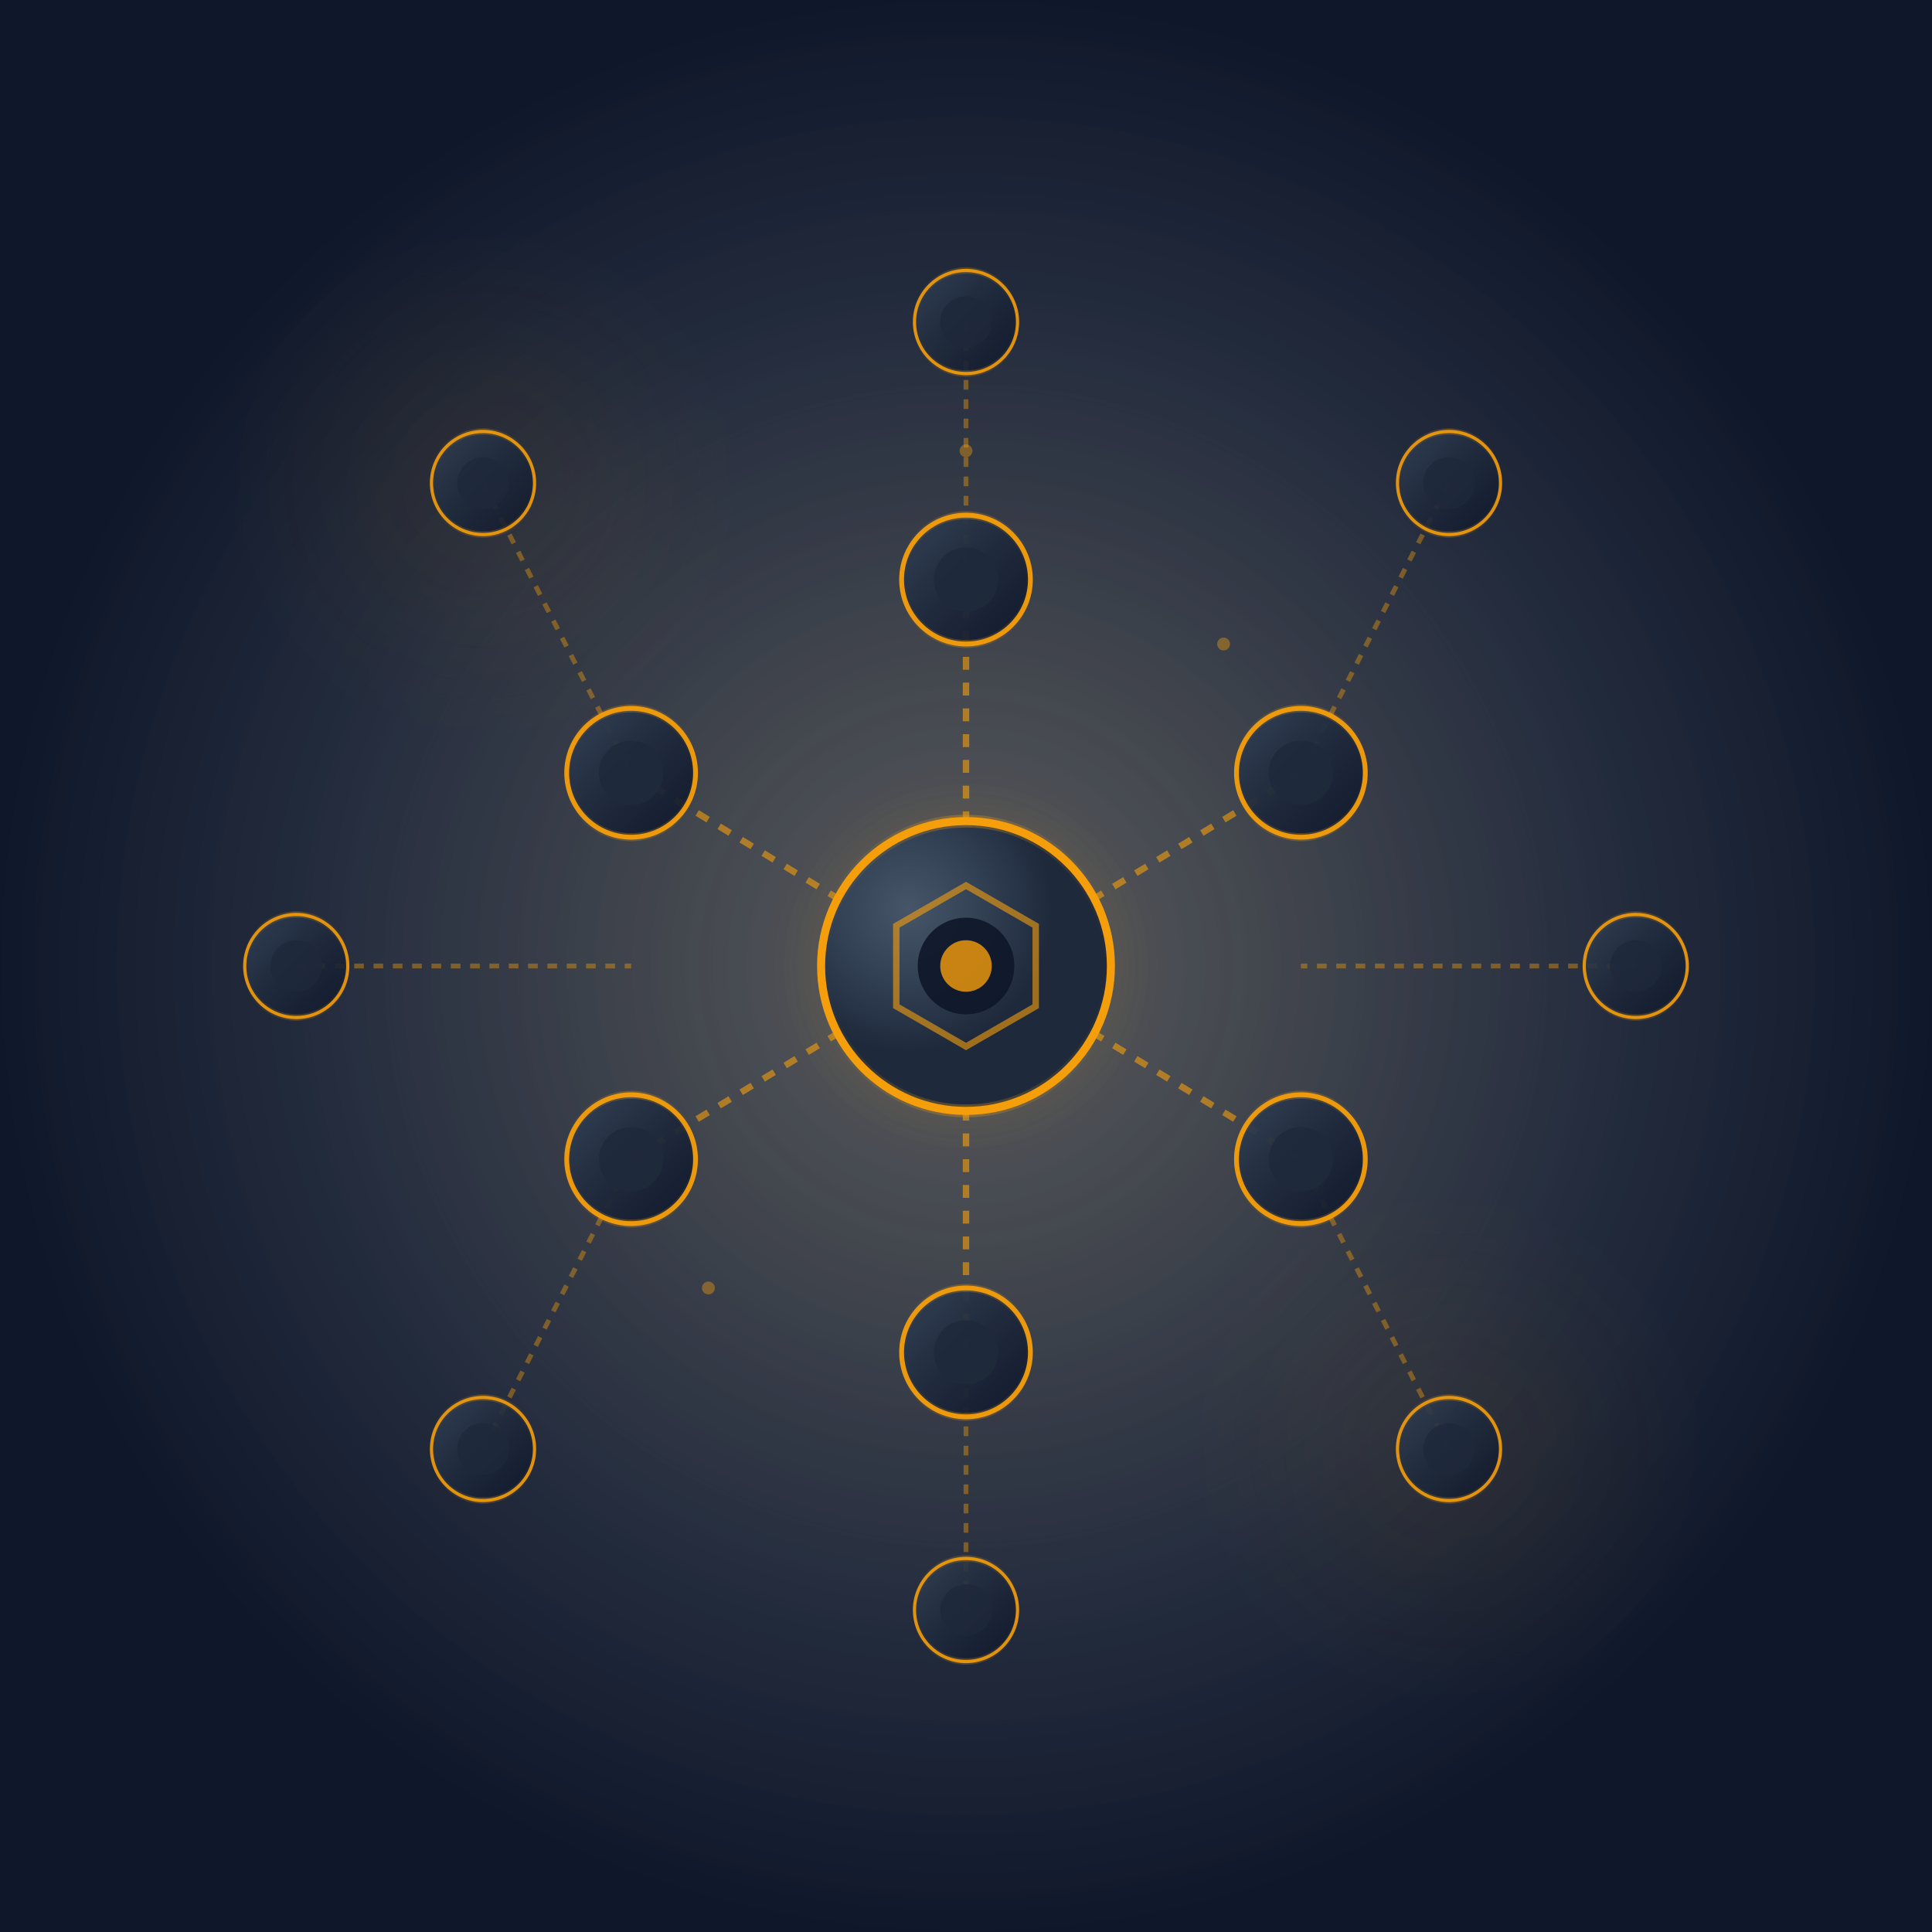 <svg width="600" height="600" viewBox="0 0 600 600" fill="none" xmlns="http://www.w3.org/2000/svg">
  <defs>
    <!-- Background gradient -->
    <radialGradient id="bgGradient" cx="50%" cy="50%">
      <stop offset="0%" style="stop-color:#1e293b;stop-opacity:0.8" />
      <stop offset="100%" style="stop-color:#0f172a;stop-opacity:1" />
    </radialGradient>
    
    <!-- Amber glow for connections -->
    <radialGradient id="amberGlow" cx="50%" cy="50%">
      <stop offset="0%" style="stop-color:#f59e0b;stop-opacity:0.6" />
      <stop offset="100%" style="stop-color:#f59e0b;stop-opacity:0" />
    </radialGradient>
    
    <!-- Node gradient (navy with rim lighting) -->
    <linearGradient id="nodeGradient" x1="0%" y1="0%" x2="100%" y2="100%">
      <stop offset="0%" style="stop-color:#334155;stop-opacity:1" />
      <stop offset="50%" style="stop-color:#1e293b;stop-opacity:1" />
      <stop offset="100%" style="stop-color:#0f172a;stop-opacity:1" />
    </linearGradient>
    
    <!-- Queen node gradient (larger, brighter) -->
    <radialGradient id="queenGradient" cx="30%" cy="30%">
      <stop offset="0%" style="stop-color:#475569;stop-opacity:1" />
      <stop offset="50%" style="stop-color:#334155;stop-opacity:1" />
      <stop offset="100%" style="stop-color:#1e293b;stop-opacity:1" />
    </radialGradient>
    
    <!-- Amber rim light -->
    <linearGradient id="rimLight" x1="0%" y1="0%" x2="100%" y2="0%">
      <stop offset="0%" style="stop-color:#f59e0b;stop-opacity:0" />
      <stop offset="50%" style="stop-color:#f59e0b;stop-opacity:0.4" />
      <stop offset="100%" style="stop-color:#f59e0b;stop-opacity:0" />
    </linearGradient>
    
    <!-- Glow filter -->
    <filter id="glow">
      <feGaussianBlur stdDeviation="3" result="coloredBlur"/>
      <feMerge>
        <feMergeNode in="coloredBlur"/>
        <feMergeNode in="SourceGraphic"/>
      </feMerge>
    </filter>
  </defs>
  
  <!-- Background -->
  <rect width="600" height="600" fill="url(#bgGradient)"/>
  
  <!-- Ambient glow spots -->
  <circle cx="300" cy="300" r="200" fill="url(#amberGlow)" opacity="0.15"/>
  <circle cx="150" cy="150" r="80" fill="url(#amberGlow)" opacity="0.1"/>
  <circle cx="450" cy="450" r="80" fill="url(#amberGlow)" opacity="0.1"/>
  
  <!-- Connection lines (data streams) - hexagonal pattern -->
  <!-- Ring 1 to center -->
  <g opacity="0.6" filter="url(#glow)">
    <line x1="300" y1="180" x2="300" y2="280" stroke="#f59e0b" stroke-width="2" stroke-dasharray="4 4">
      <animate attributeName="stroke-dashoffset" from="0" to="8" dur="1s" repeatCount="indefinite"/>
    </line>
    <line x1="404" y1="240" x2="330" y2="285" stroke="#f59e0b" stroke-width="2" stroke-dasharray="4 4">
      <animate attributeName="stroke-dashoffset" from="0" to="8" dur="1.2s" repeatCount="indefinite"/>
    </line>
    <line x1="404" y1="360" x2="330" y2="315" stroke="#f59e0b" stroke-width="2" stroke-dasharray="4 4">
      <animate attributeName="stroke-dashoffset" from="0" to="8" dur="0.9s" repeatCount="indefinite"/>
    </line>
    <line x1="300" y1="420" x2="300" y2="320" stroke="#f59e0b" stroke-width="2" stroke-dasharray="4 4">
      <animate attributeName="stroke-dashoffset" from="0" to="8" dur="1.1s" repeatCount="indefinite"/>
    </line>
    <line x1="196" y1="360" x2="270" y2="315" stroke="#f59e0b" stroke-width="2" stroke-dasharray="4 4">
      <animate attributeName="stroke-dashoffset" from="0" to="8" dur="1.3s" repeatCount="indefinite"/>
    </line>
    <line x1="196" y1="240" x2="270" y2="285" stroke="#f59e0b" stroke-width="2" stroke-dasharray="4 4">
      <animate attributeName="stroke-dashoffset" from="0" to="8" dur="0.95s" repeatCount="indefinite"/>
    </line>
  </g>
  
  <!-- Ring 2 to Ring 1 connections -->
  <g opacity="0.4" filter="url(#glow)">
    <line x1="300" y1="100" x2="300" y2="180" stroke="#f59e0b" stroke-width="1.5" stroke-dasharray="3 3">
      <animate attributeName="stroke-dashoffset" from="0" to="6" dur="1.5s" repeatCount="indefinite"/>
    </line>
    <line x1="450" y1="150" x2="404" y2="240" stroke="#f59e0b" stroke-width="1.5" stroke-dasharray="3 3">
      <animate attributeName="stroke-dashoffset" from="0" to="6" dur="1.4s" repeatCount="indefinite"/>
    </line>
    <line x1="508" y1="300" x2="404" y2="300" stroke="#f59e0b" stroke-width="1.5" stroke-dasharray="3 3">
      <animate attributeName="stroke-dashoffset" from="0" to="6" dur="1.6s" repeatCount="indefinite"/>
    </line>
    <line x1="450" y1="450" x2="404" y2="360" stroke="#f59e0b" stroke-width="1.5" stroke-dasharray="3 3">
      <animate attributeName="stroke-dashoffset" from="0" to="6" dur="1.3s" repeatCount="indefinite"/>
    </line>
    <line x1="300" y1="500" x2="300" y2="420" stroke="#f59e0b" stroke-width="1.5" stroke-dasharray="3 3">
      <animate attributeName="stroke-dashoffset" from="0" to="6" dur="1.7s" repeatCount="indefinite"/>
    </line>
    <line x1="150" y1="450" x2="196" y2="360" stroke="#f59e0b" stroke-width="1.5" stroke-dasharray="3 3">
      <animate attributeName="stroke-dashoffset" from="0" to="6" dur="1.2s" repeatCount="indefinite"/>
    </line>
    <line x1="92" y1="300" x2="196" y2="300" stroke="#f59e0b" stroke-width="1.5" stroke-dasharray="3 3">
      <animate attributeName="stroke-dashoffset" from="0" to="6" dur="1.8s" repeatCount="indefinite"/>
    </line>
    <line x1="150" y1="150" x2="196" y2="240" stroke="#f59e0b" stroke-width="1.5" stroke-dasharray="3 3">
      <animate attributeName="stroke-dashoffset" from="0" to="6" dur="1.35s" repeatCount="indefinite"/>
    </line>
  </g>
  
  <!-- Worker nodes - Ring 2 (outer) -->
  <g class="worker-nodes-outer">
    <!-- Top -->
    <g transform="translate(300, 100)">
      <circle r="16" fill="url(#nodeGradient)" stroke="#f59e0b" stroke-width="1" opacity="0.9"/>
      <circle r="16" fill="none" stroke="url(#rimLight)" stroke-width="2" opacity="0.6"/>
      <circle r="8" fill="#1e293b" opacity="0.8"/>
    </g>
    
    <!-- Top-right -->
    <g transform="translate(450, 150)">
      <circle r="16" fill="url(#nodeGradient)" stroke="#f59e0b" stroke-width="1" opacity="0.9"/>
      <circle r="16" fill="none" stroke="url(#rimLight)" stroke-width="2" opacity="0.6"/>
      <circle r="8" fill="#1e293b" opacity="0.8"/>
    </g>
    
    <!-- Right -->
    <g transform="translate(508, 300)">
      <circle r="16" fill="url(#nodeGradient)" stroke="#f59e0b" stroke-width="1" opacity="0.9"/>
      <circle r="16" fill="none" stroke="url(#rimLight)" stroke-width="2" opacity="0.6"/>
      <circle r="8" fill="#1e293b" opacity="0.8"/>
    </g>
    
    <!-- Bottom-right -->
    <g transform="translate(450, 450)">
      <circle r="16" fill="url(#nodeGradient)" stroke="#f59e0b" stroke-width="1" opacity="0.9"/>
      <circle r="16" fill="none" stroke="url(#rimLight)" stroke-width="2" opacity="0.6"/>
      <circle r="8" fill="#1e293b" opacity="0.8"/>
    </g>
    
    <!-- Bottom -->
    <g transform="translate(300, 500)">
      <circle r="16" fill="url(#nodeGradient)" stroke="#f59e0b" stroke-width="1" opacity="0.9"/>
      <circle r="16" fill="none" stroke="url(#rimLight)" stroke-width="2" opacity="0.6"/>
      <circle r="8" fill="#1e293b" opacity="0.8"/>
    </g>
    
    <!-- Bottom-left -->
    <g transform="translate(150, 450)">
      <circle r="16" fill="url(#nodeGradient)" stroke="#f59e0b" stroke-width="1" opacity="0.9"/>
      <circle r="16" fill="none" stroke="url(#rimLight)" stroke-width="2" opacity="0.6"/>
      <circle r="8" fill="#1e293b" opacity="0.8"/>
    </g>
    
    <!-- Left -->
    <g transform="translate(92, 300)">
      <circle r="16" fill="url(#nodeGradient)" stroke="#f59e0b" stroke-width="1" opacity="0.9"/>
      <circle r="16" fill="none" stroke="url(#rimLight)" stroke-width="2" opacity="0.6"/>
      <circle r="8" fill="#1e293b" opacity="0.8"/>
    </g>
    
    <!-- Top-left -->
    <g transform="translate(150, 150)">
      <circle r="16" fill="url(#nodeGradient)" stroke="#f59e0b" stroke-width="1" opacity="0.9"/>
      <circle r="16" fill="none" stroke="url(#rimLight)" stroke-width="2" opacity="0.6"/>
      <circle r="8" fill="#1e293b" opacity="0.8"/>
    </g>
  </g>
  
  <!-- Worker nodes - Ring 1 (inner) -->
  <g class="worker-nodes-inner">
    <!-- Top -->
    <g transform="translate(300, 180)">
      <circle r="20" fill="url(#nodeGradient)" stroke="#f59e0b" stroke-width="1.5" opacity="0.95"/>
      <circle r="20" fill="none" stroke="url(#rimLight)" stroke-width="2.5" opacity="0.7"/>
      <circle r="10" fill="#1e293b" opacity="0.9"/>
    </g>
    
    <!-- Top-right -->
    <g transform="translate(404, 240)">
      <circle r="20" fill="url(#nodeGradient)" stroke="#f59e0b" stroke-width="1.5" opacity="0.95"/>
      <circle r="20" fill="none" stroke="url(#rimLight)" stroke-width="2.5" opacity="0.7"/>
      <circle r="10" fill="#1e293b" opacity="0.9"/>
    </g>
    
    <!-- Bottom-right -->
    <g transform="translate(404, 360)">
      <circle r="20" fill="url(#nodeGradient)" stroke="#f59e0b" stroke-width="1.5" opacity="0.95"/>
      <circle r="20" fill="none" stroke="url(#rimLight)" stroke-width="2.5" opacity="0.7"/>
      <circle r="10" fill="#1e293b" opacity="0.9"/>
    </g>
    
    <!-- Bottom -->
    <g transform="translate(300, 420)">
      <circle r="20" fill="url(#nodeGradient)" stroke="#f59e0b" stroke-width="1.5" opacity="0.95"/>
      <circle r="20" fill="none" stroke="url(#rimLight)" stroke-width="2.5" opacity="0.7"/>
      <circle r="10" fill="#1e293b" opacity="0.9"/>
    </g>
    
    <!-- Bottom-left -->
    <g transform="translate(196, 360)">
      <circle r="20" fill="url(#nodeGradient)" stroke="#f59e0b" stroke-width="1.5" opacity="0.95"/>
      <circle r="20" fill="none" stroke="url(#rimLight)" stroke-width="2.5" opacity="0.7"/>
      <circle r="10" fill="#1e293b" opacity="0.9"/>
    </g>
    
    <!-- Top-left -->
    <g transform="translate(196, 240)">
      <circle r="20" fill="url(#nodeGradient)" stroke="#f59e0b" stroke-width="1.5" opacity="0.95"/>
      <circle r="20" fill="none" stroke="url(#rimLight)" stroke-width="2.5" opacity="0.7"/>
      <circle r="10" fill="#1e293b" opacity="0.9"/>
    </g>
  </g>
  
  <!-- Central Queen node -->
  <g transform="translate(300, 300)" filter="url(#glow)">
    <!-- Outer glow ring -->
    <circle r="60" fill="url(#amberGlow)" opacity="0.3">
      <animate attributeName="r" values="60;65;60" dur="3s" repeatCount="indefinite"/>
      <animate attributeName="opacity" values="0.3;0.4;0.3" dur="3s" repeatCount="indefinite"/>
    </circle>
    
    <!-- Main node body -->
    <circle r="45" fill="url(#queenGradient)" stroke="#f59e0b" stroke-width="2.5" opacity="1"/>
    
    <!-- Rim lighting effect -->
    <circle r="45" fill="none" stroke="url(#rimLight)" stroke-width="4" opacity="0.8"/>
    
    <!-- Inner hexagon detail -->
    <path d="M 0,-25 L 21.65,-12.5 L 21.65,12.5 L 0,25 L -21.65,12.5 L -21.65,-12.5 Z" 
          fill="none" stroke="#f59e0b" stroke-width="2" opacity="0.6"/>
    
    <!-- Center core -->
    <circle r="15" fill="#0f172a" opacity="0.9"/>
    <circle r="8" fill="#f59e0b" opacity="0.8">
      <animate attributeName="opacity" values="0.8;1;0.8" dur="2s" repeatCount="indefinite"/>
    </circle>
  </g>
  
  <!-- Subtle data particles -->
  <g opacity="0.4">
    <circle cx="300" cy="140" r="2" fill="#f59e0b">
      <animateMotion path="M 0,0 L 0,140" dur="2s" repeatCount="indefinite"/>
      <animate attributeName="opacity" values="0;1;0" dur="2s" repeatCount="indefinite"/>
    </circle>
    <circle cx="380" cy="200" r="2" fill="#f59e0b">
      <animateMotion path="M 0,0 L -80,85" dur="2.5s" repeatCount="indefinite"/>
      <animate attributeName="opacity" values="0;1;0" dur="2.5s" repeatCount="indefinite"/>
    </circle>
    <circle cx="220" cy="400" r="2" fill="#f59e0b">
      <animateMotion path="M 0,0 L 80,-85" dur="2.2s" repeatCount="indefinite"/>
      <animate attributeName="opacity" values="0;1;0" dur="2.2s" repeatCount="indefinite"/>
    </circle>
  </g>
</svg>

